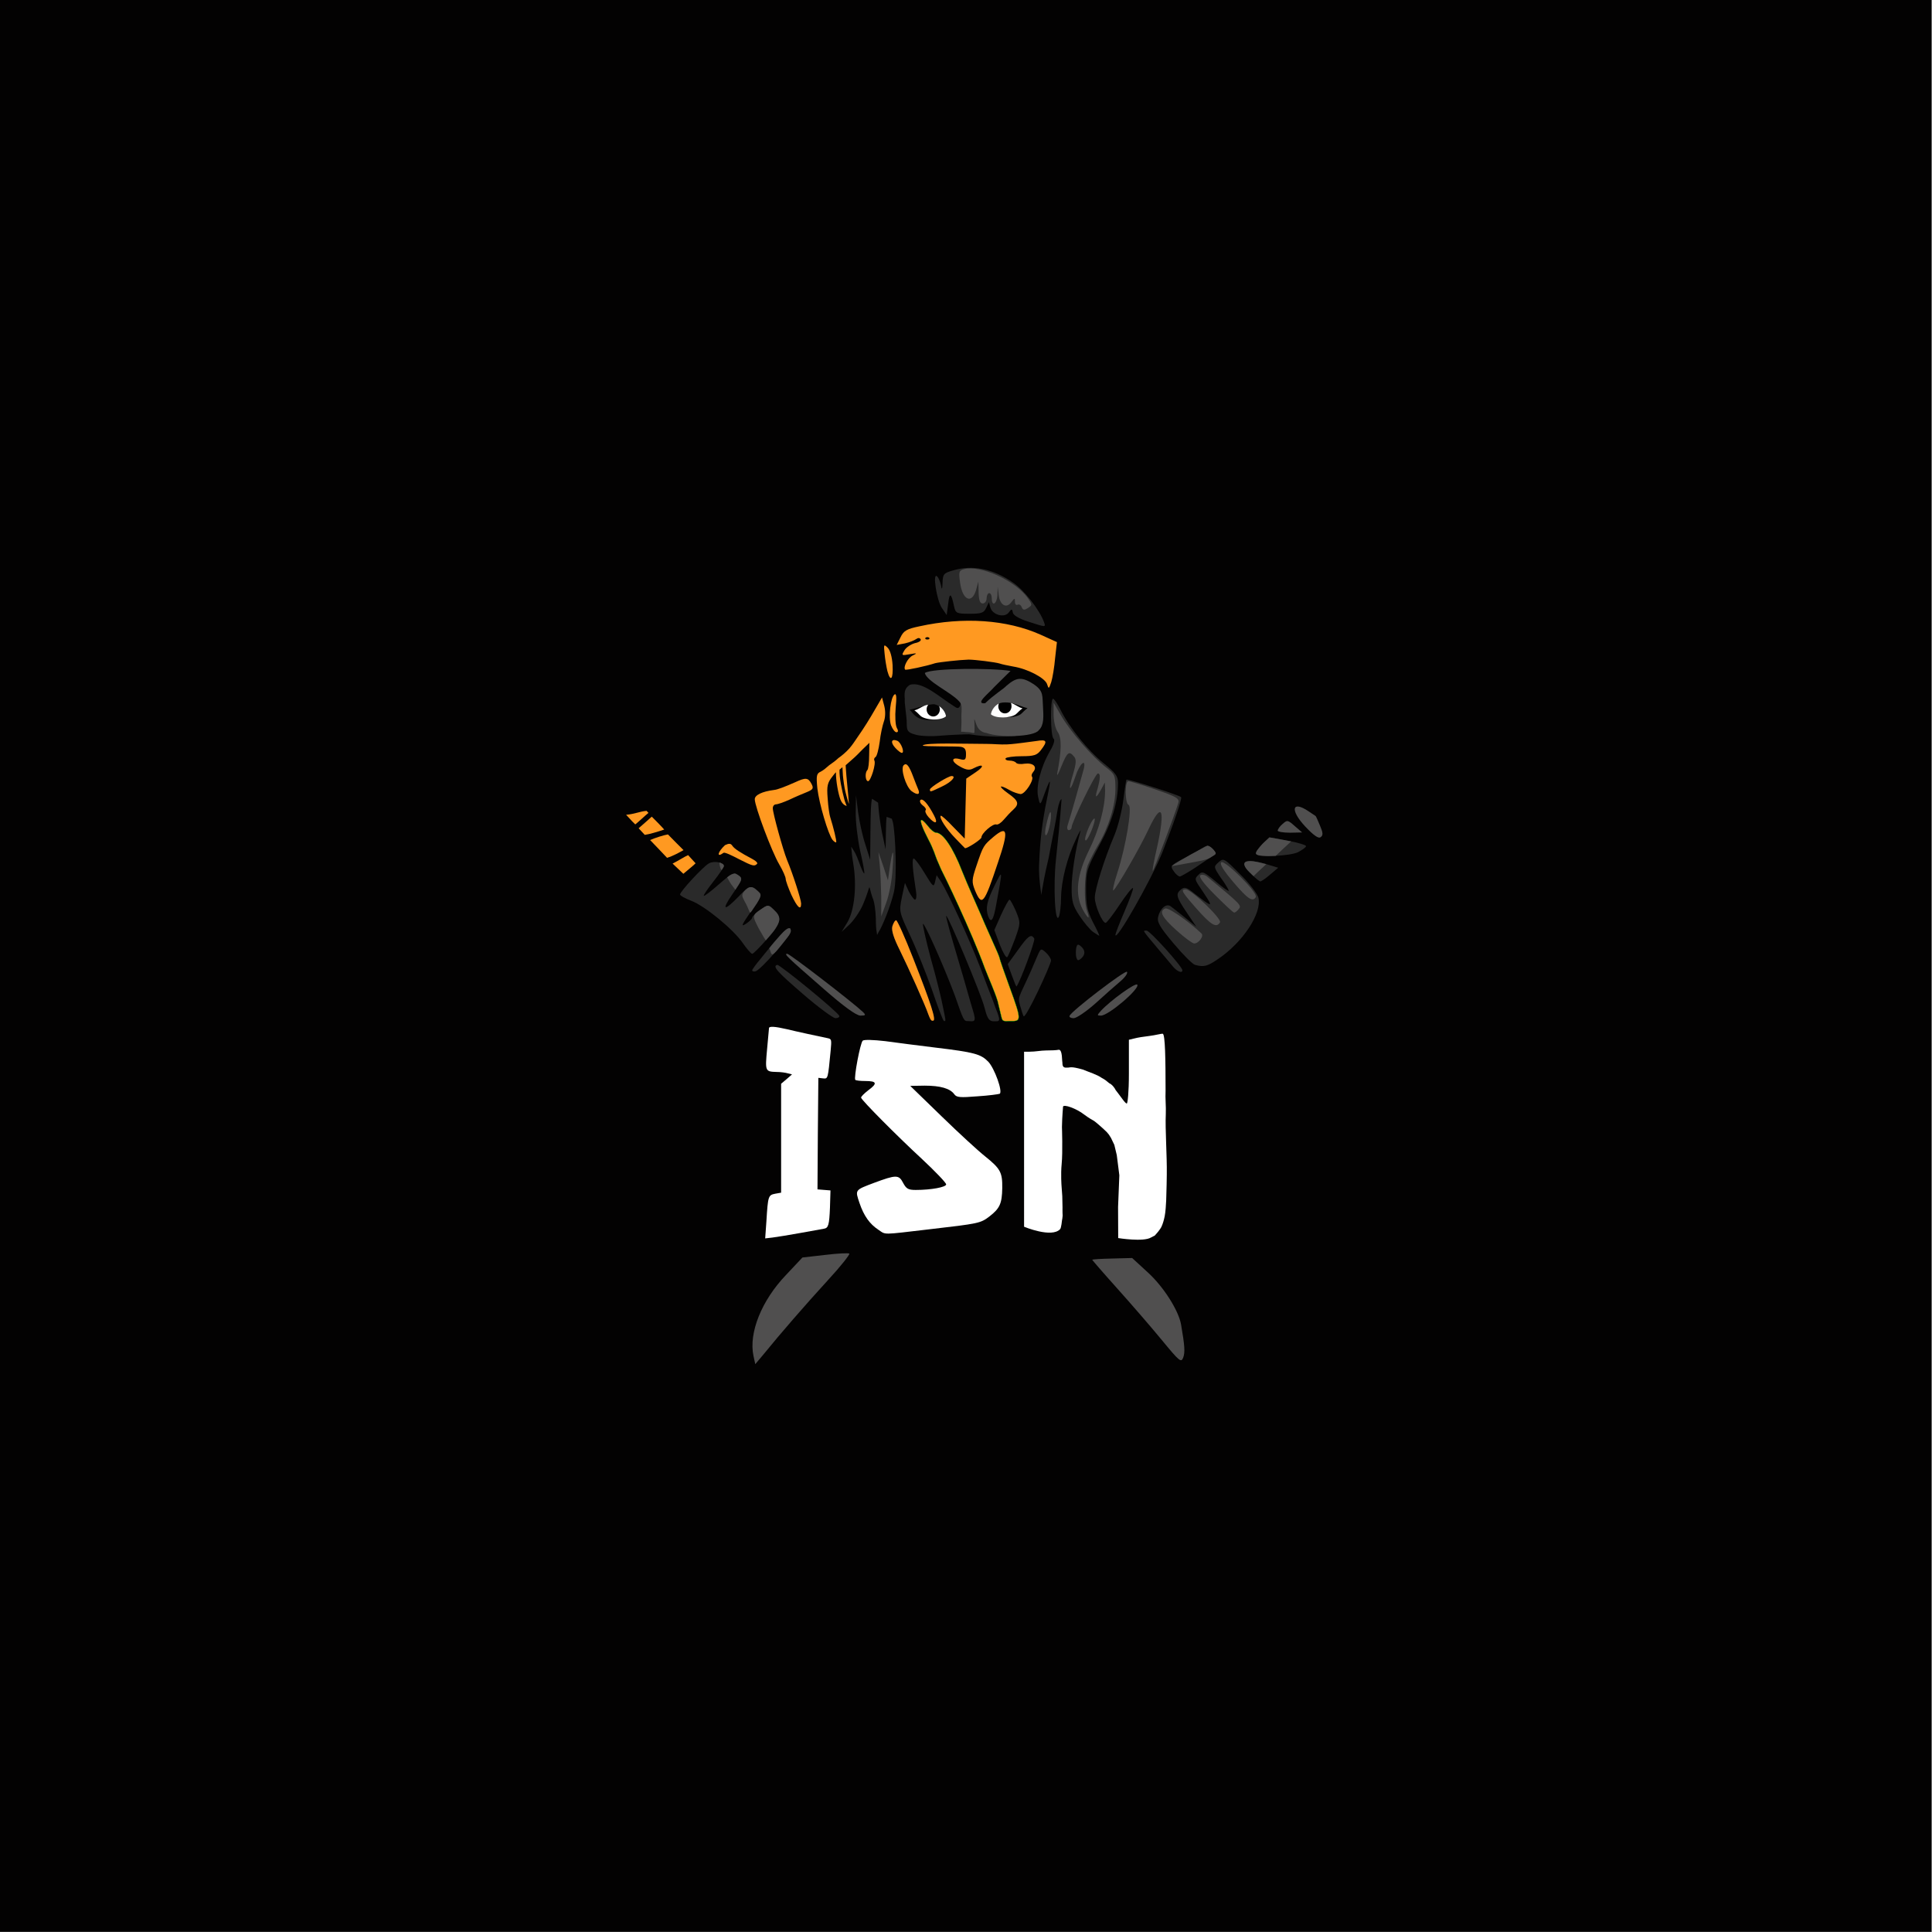<?xml version="1.0" encoding="UTF-8" standalone="no"?>
<svg
   xmlns:dc="http://purl.org/dc/elements/1.1/"
   xmlns:cc="http://creativecommons.org/ns#"
   xmlns:rdf="http://www.w3.org/1999/02/22-rdf-syntax-ns#"
   xmlns:svg="http://www.w3.org/2000/svg"
   xmlns="http://www.w3.org/2000/svg"
   xmlns:sodipodi="http://sodipodi.sourceforge.net/DTD/sodipodi-0.dtd"
   xmlns:inkscape="http://www.inkscape.org/namespaces/inkscape"
   version="1.0"
   width="750"
   height="750"
   viewBox="0 0 7500 7500"
   preserveAspectRatio="xMidYMid meet"
   id="svg619"
   sodipodi:docname="logo_insurgent_lab_square_far.svg"
   inkscape:version="0.92.4 (5da689c313, 2019-01-14)"
   style="enable-background:new"
   inkscape:export-filename="/media/DATA/MEGA/Documents/INSURGENT/LOGOS/NEW/GAMING/PNG/SQUARES/logo_insurgent_lab_square_far_2160x2160.png"
   inkscape:export-xdpi="276.48001"
   inkscape:export-ydpi="276.48001">
  <rect x="0" y="0" width="7500" height="7500" fill="#808080" stroke="none"/>
  <defs
     id="defs623" />
  <sodipodi:namedview
     pagecolor="#ffffff"
     bordercolor="#666666"
     borderopacity="1"
     objecttolerance="10"
     gridtolerance="10"
     guidetolerance="10"
     inkscape:pageopacity="0"
     inkscape:pageshadow="2"
     inkscape:window-width="1920"
     inkscape:window-height="1016"
     id="namedview621"
     showgrid="false"
     inkscape:zoom="1.4142136"
     inkscape:cx="298.92538"
     inkscape:cy="371.5394"
     inkscape:window-x="1920"
     inkscape:window-y="27"
     inkscape:window-maximized="1"
     inkscape:current-layer="svg619"
     fit-margin-top="0"
     fit-margin-left="0"
     fit-margin-right="0"
     fit-margin-bottom="0" />
  <g
     inkscape:groupmode="layer"
     id="layer18"
     inkscape:label="BLACK BG"
     style="display:inline"
     transform="translate(240,2820)">
    <g
       id="g4990"
       transform="translate(-464.076,-473.019)">
      <g
         transform="matrix(1.068,0,0,1.689,224.075,-2346.981)"
         id="layer101"
         style="fill:#030202;stroke:none">
        <path
           inkscape:connector-curvature="0"
           id="path2"
           d="M 0,2220 V 0 H 3510 7020 V 2220 4440 H 3510 0 Z" />
      </g>
    </g>
  </g>
  <g
     inkscape:groupmode="layer"
     id="layer15"
     inkscape:label="WHITE MASK"
     style="display:none"
     transform="translate(240,2820)" />
  <g
     id="layer103"
     style="fill:#2a2a2a;stroke:none"
     transform="translate(240,1592.586)">
    <path
       d="m 2685,3671 c -19,-89 31,-215 127,-315 l 63,-67 88,-10 c 49,-6 91,-8 94,-5 3,3 -34,50 -83,103 -87,95 -186,209 -250,288 l -32,38 z"
       id="path142"
       style="fill:#504f4f;fill-opacity:1"
       inkscape:connector-curvature="0" />
    <path
       d="m 2878,2267 c -102,-88 -120,-108 -101,-114 9,-3 236,183 241,198 2,5 -5,9 -15,9 -10,-1 -66,-42 -125,-93 z"
       id="path174"
       inkscape:connector-curvature="0" />
    <path
       d="m 3363,2343 c -11,-33 -76,-178 -110,-247 -23,-46 -33,-76 -29,-92 4,-13 10,-24 15,-24 4,0 34,66 66,148 70,178 87,232 74,232 -5,0 -12,-8 -16,-17 z"
       id="path178"
       inkscape:connector-curvature="0" />
    <path
       d="m 3377,2247 c -22,-61 -59,-155 -83,-206 -44,-94 -44,-95 -33,-150 l 12,-56 15,33 c 9,17 20,32 24,32 5,0 7,-15 4,-32 -14,-89 -16,-128 -9,-128 4,0 24,26 43,58 32,53 35,55 40,32 l 6,-25 17,25 c 25,39 111,225 151,330 20,52 39.348,104.674 45.348,118.674 6,14 12.402,34.051 13.977,37.861 24.963,60.788 17.011,55.242 -6.326,55.397 -21,0 -26,-18.932 -36,-55.932 -12,-48 -142,-359 -148,-353 -2,2 19,78 46,168 27,90 49.127,171.045 57.326,197 16.165,50.887 3.895,44.048 -17.873,43.258 -17,0.431 -17.172,-0.01 -52.453,-101.258 -44,-117 -118,-282 -123,-276 -2,2 11,62 30,133 20,70 38,144 42,163 4,19 9,43 11,53 6.75,31.031 3.719,28.094 -1.281,28.094 -4,0 -26.719,-62.094 -47.719,-124.094 z"
       id="path180"
       inkscape:connector-curvature="0"
       sodipodi:nodetypes="cccccscscccccscccsscccccscsc" />
    <path
       d="M 3718.847,2307.393 C 3708.835,2270.405 3720,2279 3786,2121 c 14,-33 15,-33 34,-16 11,10 20,24 20,31 0,16 -99.982,231.654 -106.678,216.06 -4.779,-11.131 -5.603,-15.06 -14.476,-44.666 z"
       id="path186"
       inkscape:connector-curvature="0"
       sodipodi:nodetypes="cccssc" />
    <path
       d="m 3688,2194 -16,-44 40,-55 c 39,-55 51,-64 63,-44 5,7 -55,169 -69,186 -1,1 -9,-18 -18,-43 z"
       id="path188"
       inkscape:connector-curvature="0" />
    <path
       d="m 4312,2158 c -9,-11 -33,-40 -52,-62 -68,-81 -65,-76 -49,-76 13,0 139,140 139,154 0,13 -21,5 -38,-16 z"
       id="path192"
       inkscape:connector-curvature="0" />
    <path
       d="m 4399,2153 c -9,-2 -47,-40 -83,-83 -55,-65 -65,-84 -60,-104 8,-33 32,-53 49,-40 7,5 32,25 56,44 l 43,35 -37,-55 c -41,-61 -44,-72 -22,-90 13,-11 22,-8 53,17 60,47 70,52 50,20 -10,-15 -25,-39 -35,-53 -15,-23 -15,-27 0,-41 14,-15 20,-12 66,26 28,24 51,40 51,36 0,-3 -13,-26 -30,-49 -29,-43 -29,-44 -10,-61 20,-18 22,-16 84,46 36,35 67,76 71,91 15,60 -61,175 -159,240 -40,27 -53,30 -87,21 z"
       id="path194"
       inkscape:connector-curvature="0" />
    <path
       d="m 3938,2123 c -2,-10 -2,-26 0,-36 3,-14 7,-16 18,-6 18,15 18,33 0,48 -11,9 -14,8 -18,-6 z"
       id="path196"
       inkscape:connector-curvature="0" />
    <path
       d="m 3641,2074 -21,-56 26,-59 c 15,-32 29,-59 33,-59 3,0 14,20 25,45 18,45 18,46 -4,108 -13,34 -26,66 -30,70 -4,4 -17,-18 -29,-49 z"
       id="path198"
       inkscape:connector-curvature="0" />
    <path
       d="m 2644,2069 c -37,-54 -148,-145 -201,-165 -24,-9 -43,-20 -43,-24 0,-12 90,-109 112,-121 20,-11 58,-4 58,11 0,4 -18,31 -41,60 -22,28 -39,53 -37,55 2,2 29,-18 59,-45 51,-44 58,-48 75,-35 18,13 17,16 -23,74 -44,64 -32,67 26,7 39,-41 47,-43 73,-20 17,16 16,20 -27,80 -36,52 -40,61 -20,48 14,-9 25,-20 25,-24 0,-5 14,-18 31,-30 29,-21 31,-21 49,-5 38,34 35,52 -20,115 -29,33 -55,60 -60,60 -4,0 -20,-18 -36,-41 z"
       id="path200"
       inkscape:connector-curvature="0" />
    <path
       style="stroke-width:0.1"
       d="m 388.199,147.275 c 0.125,-0.125 0.3,-0.125 0.5,0.025 0.3,0.4 0.3,0.998 0,1.398 C 388.299,148.999 388,148.7 388,148 c 0,-0.35 0.074,-0.6 0.199,-0.725 z"
       id="path5469"
       transform="scale(10)"
       inkscape:connector-curvature="0" />
    <path
       style="stroke-width:0.1"
       d="m 384.801,112 c -1.2,0 -1.001,14.8 0.199,15.5 0.6,0.4 0.1,2.301 -1.4,4.801 -3.6,6.2 -5.5,13.799 -4.6,17.799 0.6,2.9 0.8,3.1 1.5,1.4 3.5,-9.6 3.8,-9.7 1.9,-0.5 -1.9,9.337 -2.649,16.064 -2.987,24.659 -0.229,3.948 0.123,7.09 0.6,10.781 0.505,2.934 0.231,1.367 0.466,0.082 0.316,-1.728 0.952,-5.903 2.621,-12.822 1.257,-6.934 2.497,-12.364 3.5,-18.898 0.4,-2.1 1,-3.801 1.5,-3.801 -0.617,8.49 -1.385,16.041 -2.199,23.6 -1.1,10.3 -0.301,25.6 1.199,21.9 0.4,-1.1 0.801,-4.4 0.801,-7.4 0.1,-6.5 2.399,-15.5 5.699,-22.4 1.3,-2.9 2.201,-4.299 1.801,-3.199 -1.8,6.4 -3.4,16.5 -3.4,21.9 0,5.3 0.5,7 3.1,10.9 1.7,2.6 4.101,5.399 5.201,6.199 1.2,0.8 2.298,1.5 2.398,1.5 0.2,0 -0.898,-2.399 -2.398,-5.199 -2.2,-4.4 -2.701,-6.601 -2.701,-12.801 0,-7.1 0.3,-8 5.1,-17 5,-9.1 7.301,-17 7.301,-24.4 0,-2.6 -1,-3.9 -5.6,-7.6 -6,-4.8 -13.401,-13.999 -16.701,-20.699 -1.2,-2.4 -2.498,-4.301 -2.898,-4.301 z"
       id="path202"
       transform="scale(10)"
       inkscape:connector-curvature="0"
       sodipodi:nodetypes="ccccccccsccccccccsccscscsccsc" />
    <path
       d="m 4090,2036 c 0,-4 16,-46 36,-92 20,-47 35,-87 32,-89 -3,-3 -26,26 -52,65 -25,38 -50,70 -54,70 -13,0 -42,-68 -42,-98 0,-32 37,-150 76,-242 15,-36 30,-98 35,-139 5,-40 10,-75 12,-77 4,-4 205,60 212,68 5,5 -31,108 -73,215 -43,106 -182,351 -182,319 z"
       id="path204"
       inkscape:connector-curvature="0" />
    <path
       d="m 3160,1973 c -1,-32 -6,-68 -13,-81 -19.875,-58.25 -1.5,-55.75 -37,27 -12,28 -37,63 -53,78 l -30,28 23,-38 c 27,-46 37,-142 22,-229 -4.707,-31.536 -4.967,-31.384 -7.574,-63.867 17.393,26.58 17.341,26.462 30.574,60.867 9,26 18,45 20,43 2,-2 -5,-41 -16,-88 -10,-47 -18,-114 -17,-150 l 1,-65 8,65 c 5,36 17,92 28,125 l 19,60 1,-105 c 0.816,-90.538 2.263,-117.803 6.386,-131.72 7.808,4.44 15.999,10.777 23.334,15.232 0.672,7.049 -0.282,-2.356 1.28,14.488 1,20 7,66 14,102 l 14,65 1,-62 c 0.511,-31.189 1.018,-49.487 2.839,-64.519 12.758,4.499 13.662,4.883 20.106,7.141 1.756,6.321 2.352,7.523 4.399,14.128 10,46.125 16.656,218.25 3.656,271.25 -11.48,50.336 -45.575,135.763 -59.589,155.052 -7.191,13.459 -4.676,15.031 -7.066,-0.716 C 3161.115,2016.506 3160,1996.147 3160,1973 Z"
       id="path206"
       inkscape:connector-curvature="0"
       sodipodi:nodetypes="cccccccccscccccccccccccccccccc" />
    <path
       d="m 3596,1964 c -11,-30 -5,-59 25,-119 32,-65 32,-65 7,70 -11,65 -21,79 -32,49 z"
       id="path208"
       inkscape:connector-curvature="0" />
    <path
       d="m 4618,1801 c -51,-49 -27,-64 61,-38 l 43,13 -32,27 c -17,15 -35,27 -38,26 -4,-1 -19,-13 -34,-28 z"
       id="path214"
       inkscape:connector-curvature="0" />
    <path
       d="m 4316,1789 c -14,-20 -12,-22 37,-48 29,-15 62,-33 74,-41 20,-13 25,-13 40,3 16,16 16,19 2,27 -9,5 -39,25 -68,45 -29,19 -57,35 -61,35 -5,0 -16,-9 -24,-21 z"
       id="path216"
       inkscape:connector-curvature="0" />
    <path
       d="m 4636,1722 c -3,-5 8,-21 23,-36 l 29,-28 71,13 c 39,7 71,17 71,21 0,4 -13,14 -30,23 -31,16 -155,21 -164,7 z"
       id="path224"
       inkscape:connector-curvature="0" />
    <path
       d="m 4827,1616 c -60,-64 -52,-103 13,-59 14,9 26,17 27,18 1,0 9,17 17,37 12,28 13,38 3,45 -8,7 -26,-5 -60,-41 z"
       id="path228"
       style="fill:#504f4f;fill-opacity:1"
       inkscape:connector-curvature="0" />
    <path
       d="m 4720,1632 c 0,-5 8,-17 19,-26 18,-16 20,-16 47,8 l 29,25 -47,1 c -27,0 -48,-4 -48,-8 z"
       id="path232"
       style="fill:#504f4f;fill-opacity:1"
       inkscape:connector-curvature="0" />
    <path
       style="stroke-width:0.1"
       d="m 344.6,118 c 0.2,0 0.4,0.7 0.4,1.5 0,0.8 -0.4,1.5 -1,1.5 -0.5,0 -0.7,-0.7 -0.4,-1.5 0.4,-0.8 0.8,-1.5 1,-1.5 z"
       id="path6345"
       transform="scale(10)"
       inkscape:connector-curvature="0" />
    <path
       style="stroke-width:0.1"
       d="m 346.678,115.111 c -5.576,-3.397 -12.559,-10.096 -17.479,-8.512 -1.8,1.2 -2.2,2.401 -2,5.201 0.003,0.049 0.044,0.094 0.049,0.143 C 327.001,113.57 328,118.712 328,121.5 c 0,3 0.401,3.6 3.301,4.4 1.7,0.6 6.399,0.8 10.199,0.4 3.9,-0.3 8.701,-0.5 10.801,-0.5 7.456,1.165 13.955,1.005 18.07,0.638 -8.84,-4.064 -21.225,-19.939 -21.238,-15.271 -0.015,5.579 -1.699,4.519 -2.455,3.944 z m -5.397,2.041 c -0.062,-2.018 0.115,2.199 0,0 z m -2.523,-3.012 c 4.826,1.128 2.673,5.671 -0.225,5.876 -7.194,1.274 -8.447,-3.346 -9.474,-3.76 1.36,-0.182 7.841,-2.37 9.699,-2.117 z M 371.5,115.475 c 0.15,-0.075 0.45,-0.025 0.9,0.125 1.9,0.7 2,1.601 0.4,3.201 -1.7,1.7 -3.301,1.499 -1.801,-0.301 0.6,-0.8 0.9,-1.9 0.5,-2.4 -0.15,-0.35 -0.15,-0.55 0,-0.625 z"
       id="path244"
       transform="scale(10)"
       inkscape:connector-curvature="0"
       sodipodi:nodetypes="ccccsccccscccccccscsccs" />
    <path
       d="m 3750,820 c -34,-11 -56,-24 -58,-34 -3,-16 -5,-16 -16,-1 -16,22 -62,10 -71,-18 l -6,-22 -11,23 c -9,19 -19,22 -64,22 -50,0 -54,-2 -60,-27 -11,-54 -18,-58 -23,-13 l -6,45 -19,-28 c -20,-30 -37,-140 -18,-122 6,6 12,21 15,35 3,19 5,16 6,-11 1,-33 5,-37 40,-47 76,-23 156,-7 235,48 42,29 102,105 119,153 7,20 8,20 -63,-3 z"
       id="path252"
       inkscape:connector-curvature="0" />
  </g>
  <g
     id="layer104"
     style="fill:#504f4f;stroke:none"
     transform="translate(240,1592.586)">
    <path
       d="m 4269,3608 c -42,-51 -120,-141 -173,-200 -53,-59 -96,-109 -96,-110 0,-2 35,-4 78,-5 l 77,-2 62,57 c 61,56 119,148 128,202 14,81 16,107 8,128 -8,20 -14,15 -84,-70 z"
       id="path259"
       inkscape:connector-curvature="0" />
    <g
       id="g4162">
      <g
         style="fill:#2c1901;stroke:none;enable-background:new"
         id="layer102">
        <path
           sodipodi:nodetypes="cccccccascsccscsccc"
           inkscape:connector-curvature="0"
           transform="scale(10)"
           id="path47"
           d="m 333.637,159.127 c -0.495,0.316 0.451,3.035 2.764,7.473 2,3.7 2.748,6.505 3.299,7.801 0.375,0.733 1.262,3.013 1.652,3.822 0.993,1.798 11.649,23.778 17.049,38.578 1.679,4.315 3.654,8.577 4.871,12.498 l 1.494,6.195 c 0,0 0.186,1.04 0.573,1.327 0.675,0.498 1.68,0.271 2.501,0.275 4.398,0.023 5.161,0.605 0.06,-13.195 -2.1,-5.8 -3.9,-10.901 -3.9,-11.301 0,-0.3 -1.4,-3.599 -3.1,-7.299 -1.7,-3.8 -3.601,-8.101 -4.301,-9.801 -0.7,-1.6 -2.199,-5 -3.299,-7.5 -1.1,-2.5 -2.801,-6.5 -3.801,-9 -3.5,-9.1 -7.5,-15 -10.1,-15 -0.7,0 -2.201,-1.199 -3.301,-2.699 -1.35,-1.688 -2.166,-2.364 -2.463,-2.174 z"
           style="fill:#ff9921;fill-opacity:1;stroke:#00ff00;stroke-width:0.1" />
        <path
           inkscape:connector-curvature="0"
           style="fill:#2a2a2a;fill-opacity:1"
           id="path67"
           d="m 2680,2174 c 0,-3 15,-24 33,-45 17,-22 47,-57 66,-79 34,-41 51,-50 51,-27 0,16 -118,151 -137,155 -7,2 -13,0 -13,-4 z" />
        <path
           inkscape:connector-curvature="0"
           style="fill:#ff9921;fill-opacity:1"
           id="path87"
           d="m 2832,1881 c -12,-27 -22,-55 -22,-62 0,-7 -11,-32 -25,-56 -29,-49 -95,-225 -95,-253 0,-16 28,-30 75,-36 12,-1 39,-11 82,-30 41,-19 50,-18 63,6 9,17 7,22 -17,32 -15,6 -46,19 -69,30 -22,10 -46,18 -52,18 -7,0 -12,7 -12,15 0,19 39,160 55,200 23,55 55,155 55,170 0,29 -15,15 -38,-34 z" />
        <path
           inkscape:connector-curvature="0"
           style="fill:#ff9921;fill-opacity:1"
           id="path89"
           d="m 3545,1864 c -13,-33 -13,-41 6,-97 26,-77 27,-78 67,-112 54,-45 58,-22 16,101 -54,162 -62,172 -89,108 z" />
        <path
           sodipodi:nodetypes="ccccc"
           inkscape:connector-curvature="0"
           style="fill:#ff9921;fill-opacity:1"
           id="path95"
           d="m 2370.97,1759.845 c 21.149,-10.393 47.246,-27.465 60.288,-32.884 11.344,12.412 17.118,18.851 28.978,31.786 -11.563,11.609 -35.205,30 -47.498,40.756 -10.697,-9.749 -29.281,-28.31 -41.768,-39.659 z" />
        <path
           sodipodi:nodetypes="cscsccc"
           inkscape:connector-curvature="0"
           style="fill:#ff9921;fill-opacity:1"
           id="path97"
           d="m 2629.625,1743.125 c -27,-14 -56.162,-28.548 -61,-25 -28.125,20.625 -23.125,-3 6,-30 15,-7 22,-7 28,2 8,12 29,26 80,53 13,7 20,15 16,18 -10,10 -16,9 -69,-18 z" />
        <path
           sodipodi:nodetypes="ccccc"
           inkscape:connector-curvature="0"
           style="fill:#ff9921;fill-opacity:1"
           id="path99"
           d="m 2283.684,1668.424 c 20.214,-8.809 53.032,-19.087 69.301,-21.798 26.78,27.508 42.019,42.634 60.471,60.99 -17.386,9.386 -38.597,21.969 -63.942,29.889 -9.49,-10.188 -52.915,-55.993 -65.829,-69.08 z" />
        <path
           sodipodi:nodetypes="ccccccccccsccaasccscscccccsccscscc"
           inkscape:connector-curvature="0"
           style="fill:#ff9921;fill-opacity:1"
           id="path103"
           d="m 3469,1662 c -36,-37 -64,-80 -57,-88 2,-2 24,17 48,43 l 45,46 3,-117 3,-116 37,-25 c 36,-24 30,-35 -9,-15 -14,8 -27,7 -49,-5 -37,-19 -40,-40 -5,-31 22,6 25,3 25,-20 0,-17 -4.75,-24.25 -18.75,-27.25 -11,-3 -151.957,-0.326 -148.957,-5.326 7,-12 165.446,-6.213 248.207,-6.174 25.842,0.012 51.676,2.965 77.5,2 20.757,-0.775 54,-5.25 62,-6.25 8,-1 32,-4 53,-7 41,-7 45,0 18,35 -15,20 -27,24 -75,24 -31,0 -59,4 -62,8 -3,5 4,9 15,9 11,0 22,4 25,8 3,5 18,7 34,4 33,-4 50,12 33,32 -6,7 -8,15 -5,18 10,11 -26,68 -44,68 -9,-1 -28,-7 -42,-15 -42,-24 -47,-17 -7,12 41,29 45,41 20,64 -10,9 -26,26 -36,38 -10,12 -23,21 -29,19 -13,-5 -58,34 -58,50 0,8 -56,44 -64,42 -1,-1 -17,-17 -37,-38 z" />
        <path
           sodipodi:nodetypes="cccscccccscccczcaccscacsaccccsscscccc"
           inkscape:connector-curvature="0"
           id="path105"
           transform="scale(10)"
           d="m 318.4,111.5 -4.201,7.199 c -2.3,3.9 -4.926,7.693 -5.5,8.5 -0.545,0.766 -1.771,2.716 -3,4.102 -1.277,1.44 -3.098,2.956 -4.199,3.699 -1.067,0.986 -2.192,1.855 -3.6,2.801 -1.485,1.309 -2.168,1.879 -3.301,2.5 -1.6,0.7 -1.799,1.5 -1.299,6.5 0.7,6 4.198,17.8 5.898,20 0.6,0.7 1.2,1.098 1.4,0.898 0.3,-0.3 -1.099,-5.899 -2.299,-9.699 -0.3,-0.8 -0.8,-4.101 -1,-7.301 -0.4,-4.9 -0.102,-6.1 1.898,-8.6 0.793,-1.012 0.858,-1.151 1.312,-1.57 -0.048,3.234 0.902,8.466 1.775,10.67 0.873,2.204 2.395,2.395 2.395,2.395 0,0 -0.665,-1.572 -0.881,-2.395 -1.002,-3.814 -2.035,-8.673 -1.898,-11.676 0.21,-0.2 0.956,-0.78 1.107,-0.937 0.092,0.119 0.008,0.724 0.211,3.205 0.109,1.327 0.582,4.986 1,6.439 0.396,1.452 0.354,1.426 0.559,2.131 0.237,0.816 0.658,2.351 0.774,2.43 0,0 -0.398,-5.224 -0.724,-8.109 -0.187,-1.653 -0.356,-3.978 -0.493,-5.97 -0.021,-0.301 -0.049,-0.903 -0.049,-0.903 4.432,-3.981 2.862,-2.368 6.514,-6.109 L 313.5,129.1 313.4,134 c 0,2.8 -0.301,5.299 -0.701,5.699 -1,1 -0.799,4.301 0.301,4.301 1,0 3.2,-6.9 2.4,-8.1 -0.2,-0.4 0,-1.001 0.5,-1.301 0.5,-0.3 1.2,-3 1.6,-5.9 0.3,-2.8 1.1,-6.399 1.6,-7.799 0.6,-1.6 0.701,-3.9 0.201,-6 z"
           style="fill:#ff9921;fill-opacity:1;stroke-width:0.1" />
        <path
           sodipodi:nodetypes="ccccc"
           inkscape:connector-curvature="0"
           style="fill:#ff9921;fill-opacity:1"
           id="path109"
           d="m 2262.945,1648.363 c -4.712,-5.476 -14.412,-15.854 -23.803,-25.619 12.701,-10.521 40.123,-35.709 51.002,-45.129 9.007,8.738 38.998,39.151 48.235,50.121 -22.695,7.911 -59.371,18.7 -75.434,20.628 z" />
        <path
           inkscape:connector-curvature="0"
           style="fill:#ff9921;fill-opacity:1"
           id="path113"
           d="m 3365,1580 c -10,-11 -15,-23 -12,-27 4,-3 -1,-12 -11,-19 -9,-7 -13,-16 -9,-21 9,-8 29,14 53,60 17,32 5,36 -21,7 z" />
        <path
           sodipodi:nodetypes="ccccc"
           inkscape:connector-curvature="0"
           style="fill:#ff9921;fill-opacity:1"
           id="path115"
           d="m 2190.542,1570.399 c 34.156,-2.925 52.537,-13.025 79.443,-15.26 1.493,1.605 5.362,6.018 7.348,7.903 -12.93,10.281 -34.782,31.616 -51.179,44.78 -7.564,-7.165 -12.868,-12.511 -35.612,-37.423 z" />
        <path
           inkscape:connector-curvature="0"
           style="fill:#ff9921;fill-opacity:1"
           id="path119"
           d="m 3298,1478 c -22,-18 -43,-87 -30,-100 11,-11 21,1 38,47 6,17 15,38 19,48 8,20 -4,22 -27,5 z" />
        <path
           inkscape:connector-curvature="0"
           style="fill:#ff9921;fill-opacity:1"
           id="path121"
           d="m 3370,1472 c 0,-8 71,-52 84,-52 20,0 0,23 -36,40 -48,23 -48,23 -48,12 z" />
        <path
           inkscape:connector-curvature="0"
           style="fill:#ff9921;fill-opacity:1"
           id="path123"
           d="m 3235,1310 c -19,-21 -15,-36 8,-27 15,6 30,47 18,47 -5,0 -16,-9 -26,-20 z" />
        <path
           inkscape:connector-curvature="0"
           style="fill:#ff9921;fill-opacity:1"
           id="path131"
           d="m 3219,1223 c -11,-30 -2,-110 14,-120 7,-4 8,13 4,52 -3,32 -1,67 4,77 7,12 6,18 -1,18 -6,0 -15,-12 -21,-27 z" />
        <path
           inkscape:connector-curvature="0"
           style="fill:#ff9921;fill-opacity:1"
           id="path133"
           d="m 3825,1064 c -7,-24 -75,-60 -131,-69 -22,-4 -46,-9 -54,-12 -16,-5 -95,-15 -120,-15 -34,1 -116,10 -130,14 -33,11 -113,28 -116,25 -9,-9 10,-46 29,-55 19,-9 17,-10 -11,-5 -33,6 -33,5 -21,-15 7,-12 26,-24 41,-28 16,-3 25,-10 22,-15 -4,-6 -10,-6 -17,-1 -7,5 -26,13 -44,17 l -32,6 15,-30 c 12,-25 24,-32 72,-42 172,-38 341,-26 471,32 l 64,29 -7,62 c -3,35 -10,77 -15,93 -9,27 -10,28 -16,9 z M 3367,883 c -4,-3 -10,-3 -14,0 -3,4 0,7 7,7 7,0 10,-3 7,-7 z" />
        <path
           inkscape:connector-curvature="0"
           style="fill:#ff9921;fill-opacity:1"
           id="path135"
           d="m 3205,1013 c -4,-16 -9,-46 -11,-68 -4,-36 -3,-38 12,-23 10,10 17,36 19,67 3,55 -8,68 -20,24 z" />
      </g>
      <path
         sodipodi:nodetypes="cccscsc"
         inkscape:connector-curvature="0"
         style="fill:#ff9921;fill-opacity:1"
         id="path279"
         d="m 3363,2343 c -11,-33 -76,-178 -110,-247 -23,-46 -33,-76 -29,-92 4,-13 10,-24 15,-24 4,0 34,66 66,148 70,178 90.535,241.723 77.535,241.723 -5,0 -8.464,4.374 -19.535,-26.723 z" />
    </g>
    <path
       d="m 3912,2351 c 7,-19 218,-180 223,-171 4,6 -9,23 -27,38 -18,15 -61,53 -96,85 -35,31 -73,57 -84,57 -11,0 -18,-4 -16,-9 z"
       id="path281"
       inkscape:connector-curvature="0" />
    <path
       d="m 2956,2245 c -141,-123 -154,-135 -140,-135 10,0 255,189 294,226 12,12 11,14 -10,14 -17,-1 -64,-35 -144,-105 z"
       id="path283"
       inkscape:connector-curvature="0" />
    <path
       d="m 4034,2331 c 36,-39 135,-111 141,-101 10,16 -112,120 -141,120 -16,0 -16,-1 0,-19 z"
       id="path287"
       inkscape:connector-curvature="0" />
    <path
       d="m 2746.15,2088.77 c 10.85,-14.556 26.101,-32.209 40.349,-47.958 17.128,-18.931 32.194,-34.102 41.001,-29.125 7.348,11.854 -2.624,24.904 -19.619,45.977 -19.148,23.744 -41.597,54.523 -49.818,54.523 -6,0 -6.038,-12.792 -11.913,-23.417 z"
       id="path289"
       inkscape:connector-curvature="0"
       sodipodi:nodetypes="cscssc" />
    <path
       d="m 2705,2011 c -10.423,-20.845 -18.612,-35.182 -17.703,-45.905 0.835,-9.853 9.697,-16.484 24.063,-26.061 11.411,-7.607 21.428,-15.618 29.572,-15.464 8.985,0.169 15.93,9.315 25.372,18.232 11.256,10.05 19.588,21.465 18.699,35.886 -0.636,10.312 -7.283,22.701 -15,34.749 -8.338,13.016 -23.125,29.582 -37.1,45.421 0,0 -1.346,0.447 -27.902,-46.857 z"
       id="path291"
       inkscape:connector-curvature="0"
       sodipodi:nodetypes="cssscsscc" />
    <path
       d="m 4327,2019 c -57,-51 -69,-75 -43,-85 12,-4 88,48 140,97 11,10 -11,39 -28,39 -7,0 -38,-23 -69,-51 z"
       id="path293"
       inkscape:connector-curvature="0" />
    <path
       d="m 4406,1936 c -59,-67 -64,-76 -43,-76 22,0 141,115 133,128 -14,23 -34,11 -90,-52 z"
       id="path295"
       inkscape:connector-curvature="0" />
    <path
       d="m 3963,1938 c -31,-60 -23,-133 24,-229 40,-81 63,-168 63,-233 l -1,-31 -15,28 c -20,36 -25,34 -13,-5 11,-41 11,-58 1,-58 -10,0 -102,190 -102,209 0,6 -5,11 -11,11 -6,0 -8,-9 -4,-20 11,-34 56,-194 62,-217 11,-45 -16,-22 -32,28 -22,66 -30,58 -9,-10 12,-41 13,-56 3,-67 -19,-23 -26,-17 -49,39 -11,28 -18,41 -16,27 17,-87 18,-139 2,-161 -9,-13 -16,-43 -16,-69 v -45 l 29,50 c 35,61 120,159 173,200 36,28 38,32 38,86 0,63 -27,150 -68,218 -15,25 -32,60 -39,76 -14,37 -16,145 -3,179 13,36 4,32 -17,-6 z"
       id="path297"
       inkscape:connector-curvature="0" />
    <path
       d="m 2651.326,1907.79 c -9,-18 -15.513,-25.442 -1.513,-41.442 16,-18 29.386,-20.21 45.386,-5.21 9.729,8.648 17.956,13.661 17.326,22.285 -0.536,7.331 -6.968,18.584 -14.779,31.449 -36.634,52.265 -17.62,42.617 -46.419,-7.082 z"
       id="path299"
       inkscape:connector-curvature="0"
       sodipodi:nodetypes="cccscc" />
    <path
       d="m 3181,1889 c -1,-42 -3,-98 -6,-125 l -5,-49 19,55 18,55 7,-50 c 12,-79 17,-77 11,5 -2,41 -13,100 -24,130 l -20,55 z"
       id="path301"
       inkscape:connector-curvature="0" />
    <path
       d="m 4476,1881 c -44,-44 -64,-71 -56,-76 6,-4 19,-1 28,7 127,105 133,110 121,124 -6,8 -14,14 -18,14 -4,0 -37,-31 -75,-69 z"
       id="path303"
       inkscape:connector-curvature="0" />
    <path
       d="m 4548,1832 c -38,-45 -54,-70 -47,-77 12,-12 144,119 134,135 -12,20 -31,8 -87,-58 z"
       id="path305"
       inkscape:connector-curvature="0" />
    <path
       d="m 2582.731,1813.285 c 13.374,-10.068 15.828,-11.925 28.666,-14.787 4.663,-0.768 18.408,8.629 22.082,12.386 10.489,10.723 -2.479,24.105 -18.723,50.547 -16.494,-21.504 -17.73,-21.537 -32.026,-48.146 z"
       id="path309"
       inkscape:connector-curvature="0"
       sodipodi:nodetypes="ccscc" />
    <path
       d="m 4097,1797 c 33,-100 60,-260 44,-265 -14,-5 -15,-92 -1,-92 6,0 53,14 105,32 85,29 94,35 89,53 -15,49 -97,266 -99,263 -2,-2 5,-41 16,-88 34,-154 20,-185 -33,-72 -35,75 -124,228 -136,236 -4,3 2,-28 15,-67 z"
       id="path311"
       inkscape:connector-curvature="0" />
    <path
       d="m 2553.952,1767.146 c -1.505,-5.89 -1.598,-11.512 -0.359,-11.133 1.519,0.464 3.679,0.881 6.168,2.209 4.411,2.354 14.861,5.843 8.294,16.515 -6.625,10.766 -6.357,11.371 -8.21,8.929 -1.8,-2.371 -2.643,-3.801 -5.893,-16.52 z"
       id="path315"
       inkscape:connector-curvature="0"
       sodipodi:nodetypes="ssssss" />
    <path
       d="m 4597.465,1778.873 c -19.419,-27.944 3.745,-30.314 26.779,-28.06 18.884,2.674 34.584,6.674 51.438,11.266 -15.598,13.989 -39.635,36.902 -49.425,46.456 -11.779,-11.659 -22.971,-21.674 -28.792,-29.662 z"
       id="path319"
       inkscape:connector-curvature="0"
       sodipodi:nodetypes="ccccc" />
    <path
       d="m 4308.102,1769.891 c 23.264,-18.113 125.473,-73.958 139.296,-79.48 16.033,2.433 32.051,25.043 31.881,28.862 -0.121,6.299 -5.496,6.954 -24.173,19.227 -13.359,8.778 -66.966,16.148 -94.106,21.813 z"
       id="path321"
       inkscape:connector-curvature="0"
       sodipodi:nodetypes="cccscc" />
    <path
       d="m 4667.061,1730.118 c -10.178,-0.68 -24.305,-0.92 -30.123,-6.868 -5.875,-6.007 8.573,-21.416 15.625,-30.344 10.257,-12.984 21.242,-21.422 35.311,-34.736 26.569,4.655 68.634,12.232 84.314,15.517 -16.25,15.25 -47.129,43.436 -60.067,56.124 -15.778,0.802 -29.753,1.329 -45.06,0.307 z"
       id="path327"
       inkscape:connector-curvature="0"
       sodipodi:nodetypes="ssscccs" />
    <path
       d="m 3976,1648 c 10,-34 33,-75 34,-60 0,17 -27,82 -35,82 -4,0 -3,-10 1,-22 z"
       id="path331"
       inkscape:connector-curvature="0" />
    <path
       d="m 3822,1608 c 10,-45 18,-61 18,-36 0,30 -13,78 -20,78 -4,0 -4,-19 2,-42 z"
       id="path333"
       inkscape:connector-curvature="0" />
    <path
       d="m 3590,1253 c -40.5,-5.25 -40.854,-44.806 -47.854,-53.806 0.75,16.5 1.58,41.789 0.58,50.789 0,7 -11.017,-0.362 -27.017,-0.362 -7.166,0 -14.324,-2.249 -24.482,-1.458 -0.776,-10.479 2.425,-25.419 0.772,-61.413 0.547,-28.103 5.171,-44.55 -10.263,-58.377 -30.04,-33.165 -123.383,-75.386 -131.62,-108.373 26.634,-19.455 263.629,-19.776 332.891,-8.008 l -15.937,15.521 -47.321,46.764 c -22.188,25.5 -77.361,67.121 -35.361,63.121 33.294,-32.562 73.159,-56.904 81.986,-67.214 38.625,-33.125 59.557,-38.674 110.557,-3.674 35,25 28.951,44.049 31.951,84.049 2,37 4.745,72.423 -16.255,91.423 C 3774.097,1269.12 3637,1271 3590,1253 Z"
       id="path351"
       inkscape:connector-curvature="0"
       sodipodi:nodetypes="cccsccccccccccccc" />
    <path
       style="fill:#ffffff;fill-opacity:1;stroke-width:0.1"
       d="m 336.346,114.326 c -0.116,0.018 -0.236,0.031 -0.35,0.051 -1.796,0.309 -3.272,1.736 -5.043,2.109 1.412,0.998 1.757,1.656 2.666,2.367 2.186,1.514 7.795,1.646 9.611,-0.045 -0.196,-1.519 -1.326,-3.067 -2.68,-3.957 a 2.562,2.75 0 0 1 0.293,1.273 2.562,2.75 0 0 1 -2.562,2.75 2.562,2.75 0 0 1 -2.562,-2.75 2.562,2.75 0 0 1 0.627,-1.799 z"
       transform="scale(10)"
       id="path355"
       inkscape:connector-curvature="0" />
    <path
       d="m 3726,764 c -3,-8 -10,-12 -16,-9 -5,3 -10,-2 -10,-11 0,-16 -1,-16 -14,1 -19,26 -44,12 -49,-27 l -4,-33 -1,33 c -2,34 -22,46 -22,12 0,-11 -4,-20 -10,-20 -5,0 -10,9 -10,20 0,11 -7,20 -15,20 -11,0 -15,-12 -16,-42 l -1,-43 -9,33 c -17,56 -53,39 -62,-29 -6,-42 -4,-47 15,-52 64,-17 199,44 247,111 19,27 19,28 1,40 -14,9 -19,8 -24,-4 z"
       id="path361"
       inkscape:connector-curvature="0" />
  </g>
  <g
     id="layer105"
     style="fill:#fb8e01;stroke:none"
     transform="translate(240,1592.586)" />
  <g
     id="layer106"
     style="fill:#d7bb98;stroke:none"
     transform="translate(240,1592.586)" />
  <g
     id="layer107"
     style="fill:#d1d1d1;stroke:none"
     transform="translate(240,1592.586)" />
  <g
     inkscape:groupmode="layer"
     id="layer10"
     inkscape:label="INSURGENT"
     style="display:inline"
     transform="translate(240,2820)">
    <g
       inkscape:groupmode="layer"
       id="layer1"
       inkscape:label="N 2"
       style="display:inline">
      <path
         d="M 3735.441,1450.536 V 1262.856 l 21.399,-0.155 c 23.857,-0.055 42.52,-4.692 64.137,-4.827 19.1,0 40.692,-0.83 47.335,-2.491 9.965,-2.491 14.014,11.522 15.259,44.325 2.284,7.889 -3.529,26.782 17.855,24.706 14.429,1.038 11.211,-6.955 62.906,7.785 23.668,10.173 53.356,18.581 73.079,32.491 11.419,5.917 17.647,10.9 28.443,20.242 11.626,4.983 21.695,19.1 25.017,26.574 19.619,24.498 36.643,52.318 43.287,52.318 3.322,0 8.201,-43.183 8.201,-115.432 v -132.041 l 20.761,-4.983 c 11.626,-3.322 38.2,-7.474 59.792,-9.965 21.591,-2.491 46.662,-9.592 51.117,-8.304 9.219,4.086 10.61,98.069 10.726,220.975 -1.703,29.561 2.21,61.754 0.838,90.646 -2.801,58.942 4.951,159.708 3.861,235.262 0,0 -0.94,70.082 -2.348,100.139 -0.706,15.069 -2.471,45.033 -5.824,61.252 -3.263,15.786 -6.539,27.241 -12.076,39.937 -2.388,5.475 -8.89,14.712 -13.941,20.807 -6.824,8.235 -12.859,14.646 -12.859,14.646 0,0 -9.804,4.502 -14.412,7.283 -29.607,17.87 -127.158,2.126 -127.158,2.126 l -0.503,-120.671 4.918,-123.059 -9.989,-78.546 -9.47,-39.493 -13.111,-27.325 -8.192,-12.841 c -3.062,-2.996 -5.53,-7.209 -8.484,-10.053 -25.612,-24.662 -46.922,-41.706 -49.529,-43.147 -4.931,-2.725 -19.983,-10.926 -37.37,-24.083 -30.726,-24.083 -80.761,-41.574 -82.422,-30.778 0,3.322 -3.426,35.813 -4.256,78.996 0,0 3.492,97.043 -1.094,143.252 -3.983,40.132 -0.478,85.428 -0.478,85.428 l 2.84,39.077 0.959,43.529 c 0,0 -0.281,19.899 0.057,23.098 0.78,7.403 0.297,11.154 0.297,11.154 l -1.109,9.98 -1.226,6.603 c 0,0 -2.765,29.292 -7.275,34.205 -32.596,35.512 -139.959,-9.339 -139.959,-9.339 z"
         id="path608"
         inkscape:connector-curvature="0"
         sodipodi:nodetypes="ccccsccccccssccsccscsssscscccccccsscccscccscccscc"
         style="fill:#ffffff;stroke-width:0.83" />
    </g>
    <g
       inkscape:groupmode="layer"
       id="layer7"
       inkscape:label="S"
       style="display:inline">
      <path
         d="m 3170.23,1954.138 c -34.193,-22.495 -56.688,-53.989 -73.784,-104.378 -17.096,-51.289 -18.896,-49.489 57.588,-78.283 84.582,-31.493 95.38,-31.493 111.576,0 12.597,23.395 19.796,27.894 49.489,27.894 59.387,0 117.875,-10.798 117.875,-21.595 0,-6.299 -43.191,-51.289 -96.279,-100.779 -94.48,-87.281 -230.351,-224.052 -233.95,-235.75 -0.9,-3.599 11.698,-16.197 27.894,-28.794 36.892,-26.994 33.293,-35.992 -11.697,-35.992 -18.896,0 -35.992,-1.8 -38.692,-4.499 -6.299,-7.199 18.896,-142.17 28.794,-152.068 4.499,-4.499 40.491,-3.599 87.281,1.8 43.191,6.299 132.272,17.096 196.158,25.195 150.268,17.996 175.463,25.195 204.256,54.888 24.295,26.094 56.688,116.075 44.091,124.174 -4.499,1.8 -43.191,7.199 -86.382,9.898 -67.486,5.399 -80.983,4.499 -89.981,-8.098 -16.197,-22.495 -53.989,-33.293 -115.175,-33.293 l -55.788,0.9 122.374,118.775 c 67.486,65.686 143.07,134.971 168.264,154.767 59.387,47.69 67.486,62.087 66.586,123.274 -0.9,60.287 -9.898,79.183 -49.489,109.776 -35.093,26.994 -41.391,27.894 -235.75,50.389 -184.461,21.595 -165.565,21.595 -195.258,1.8 z"
         id="path380"
         style="fill:#ffffff;stroke-width:0.9"
         inkscape:connector-curvature="0" />
    </g>
    <g
       inkscape:groupmode="layer"
       id="layer9"
       inkscape:label="I"
       style="display:inline">
      <path
         d="m 2735.146,1921.561 c 6.051,-99.503 7.396,-102.192 34.288,-107.571 l 22.859,-4.034 V 1598.177 1387.07 l 21.514,-18.153 20.842,-18.152 -16.136,-4.034 c -8.74,-2.689 -28.237,-5.378 -43.028,-5.378 -45.045,-1.345 -45.718,-2.017 -37.65,-88.746 4.034,-42.356 7.396,-78.661 7.396,-81.35 0,-8.068 22.859,-6.723 69.249,4.034 38.322,9.412 119.672,26.893 158.667,34.961 14.791,3.362 15.463,4.706 11.43,48.407 -10.757,110.26 -10.085,109.588 -29.582,107.571 l -18.153,-2.017 -2.017,216.486 -1.345,216.486 24.876,2.017 25.548,2.017 -2.017,67.232 c -2.689,65.887 -6.051,78.661 -22.859,81.35 -4.706,0.672 -45.045,8.068 -89.418,16.136 -44.373,8.068 -94.124,16.136 -110.26,18.152 l -28.91,3.362 z"
         id="path372"
         style="fill:#ffffff;stroke-width:0.672"
         inkscape:connector-curvature="0" />
    </g>
  </g>
  <path
     d="m 3962.231,2772.681 c 9.094,-7.116 12.536,-13.697 26.655,-23.674 -17.711,-3.738 -35.172,-12.413 -53.087,-17.554 -15.27,-4.381 -51.453,-10.209 -67.228,5.826 -8.193,8.328 -0.305,18.3 -2.457,34.96 18.165,16.906 74.255,15.581 96.116,0.442 z"
     id="path355-2-8"
     style="fill:#000000;fill-opacity:1;stroke-width:1"
     inkscape:connector-curvature="0"
     sodipodi:nodetypes="ccsacc" />
  <path
     style="fill:#ffffff;fill-opacity:1;stroke-width:1"
     d="m 3924.375,2728.724 c 1.729,3.767 2.299,8.959 2.305,13.159 0,15.188 -11.473,27.5 -25.625,27.5 -14.152,0 -25.625,-12.312 -25.625,-27.5 0.01,-3.829 0.758,-7.614 2.207,-11.113 -0.05,0.03 -0.107,0.03 -0.156,0.06 -15.256,8.278 -28.59,25.372 -30.742,42.031 18.165,16.906 74.252,15.588 96.113,0.449 9.094,-7.116 12.54,-13.694 26.66,-23.672 -16.043,-3.386 -29.366,-16.381 -45.137,-20.913 z"
     id="path355-2"
     inkscape:connector-curvature="0"
     sodipodi:nodetypes="ccsccccccc" />
</svg>
